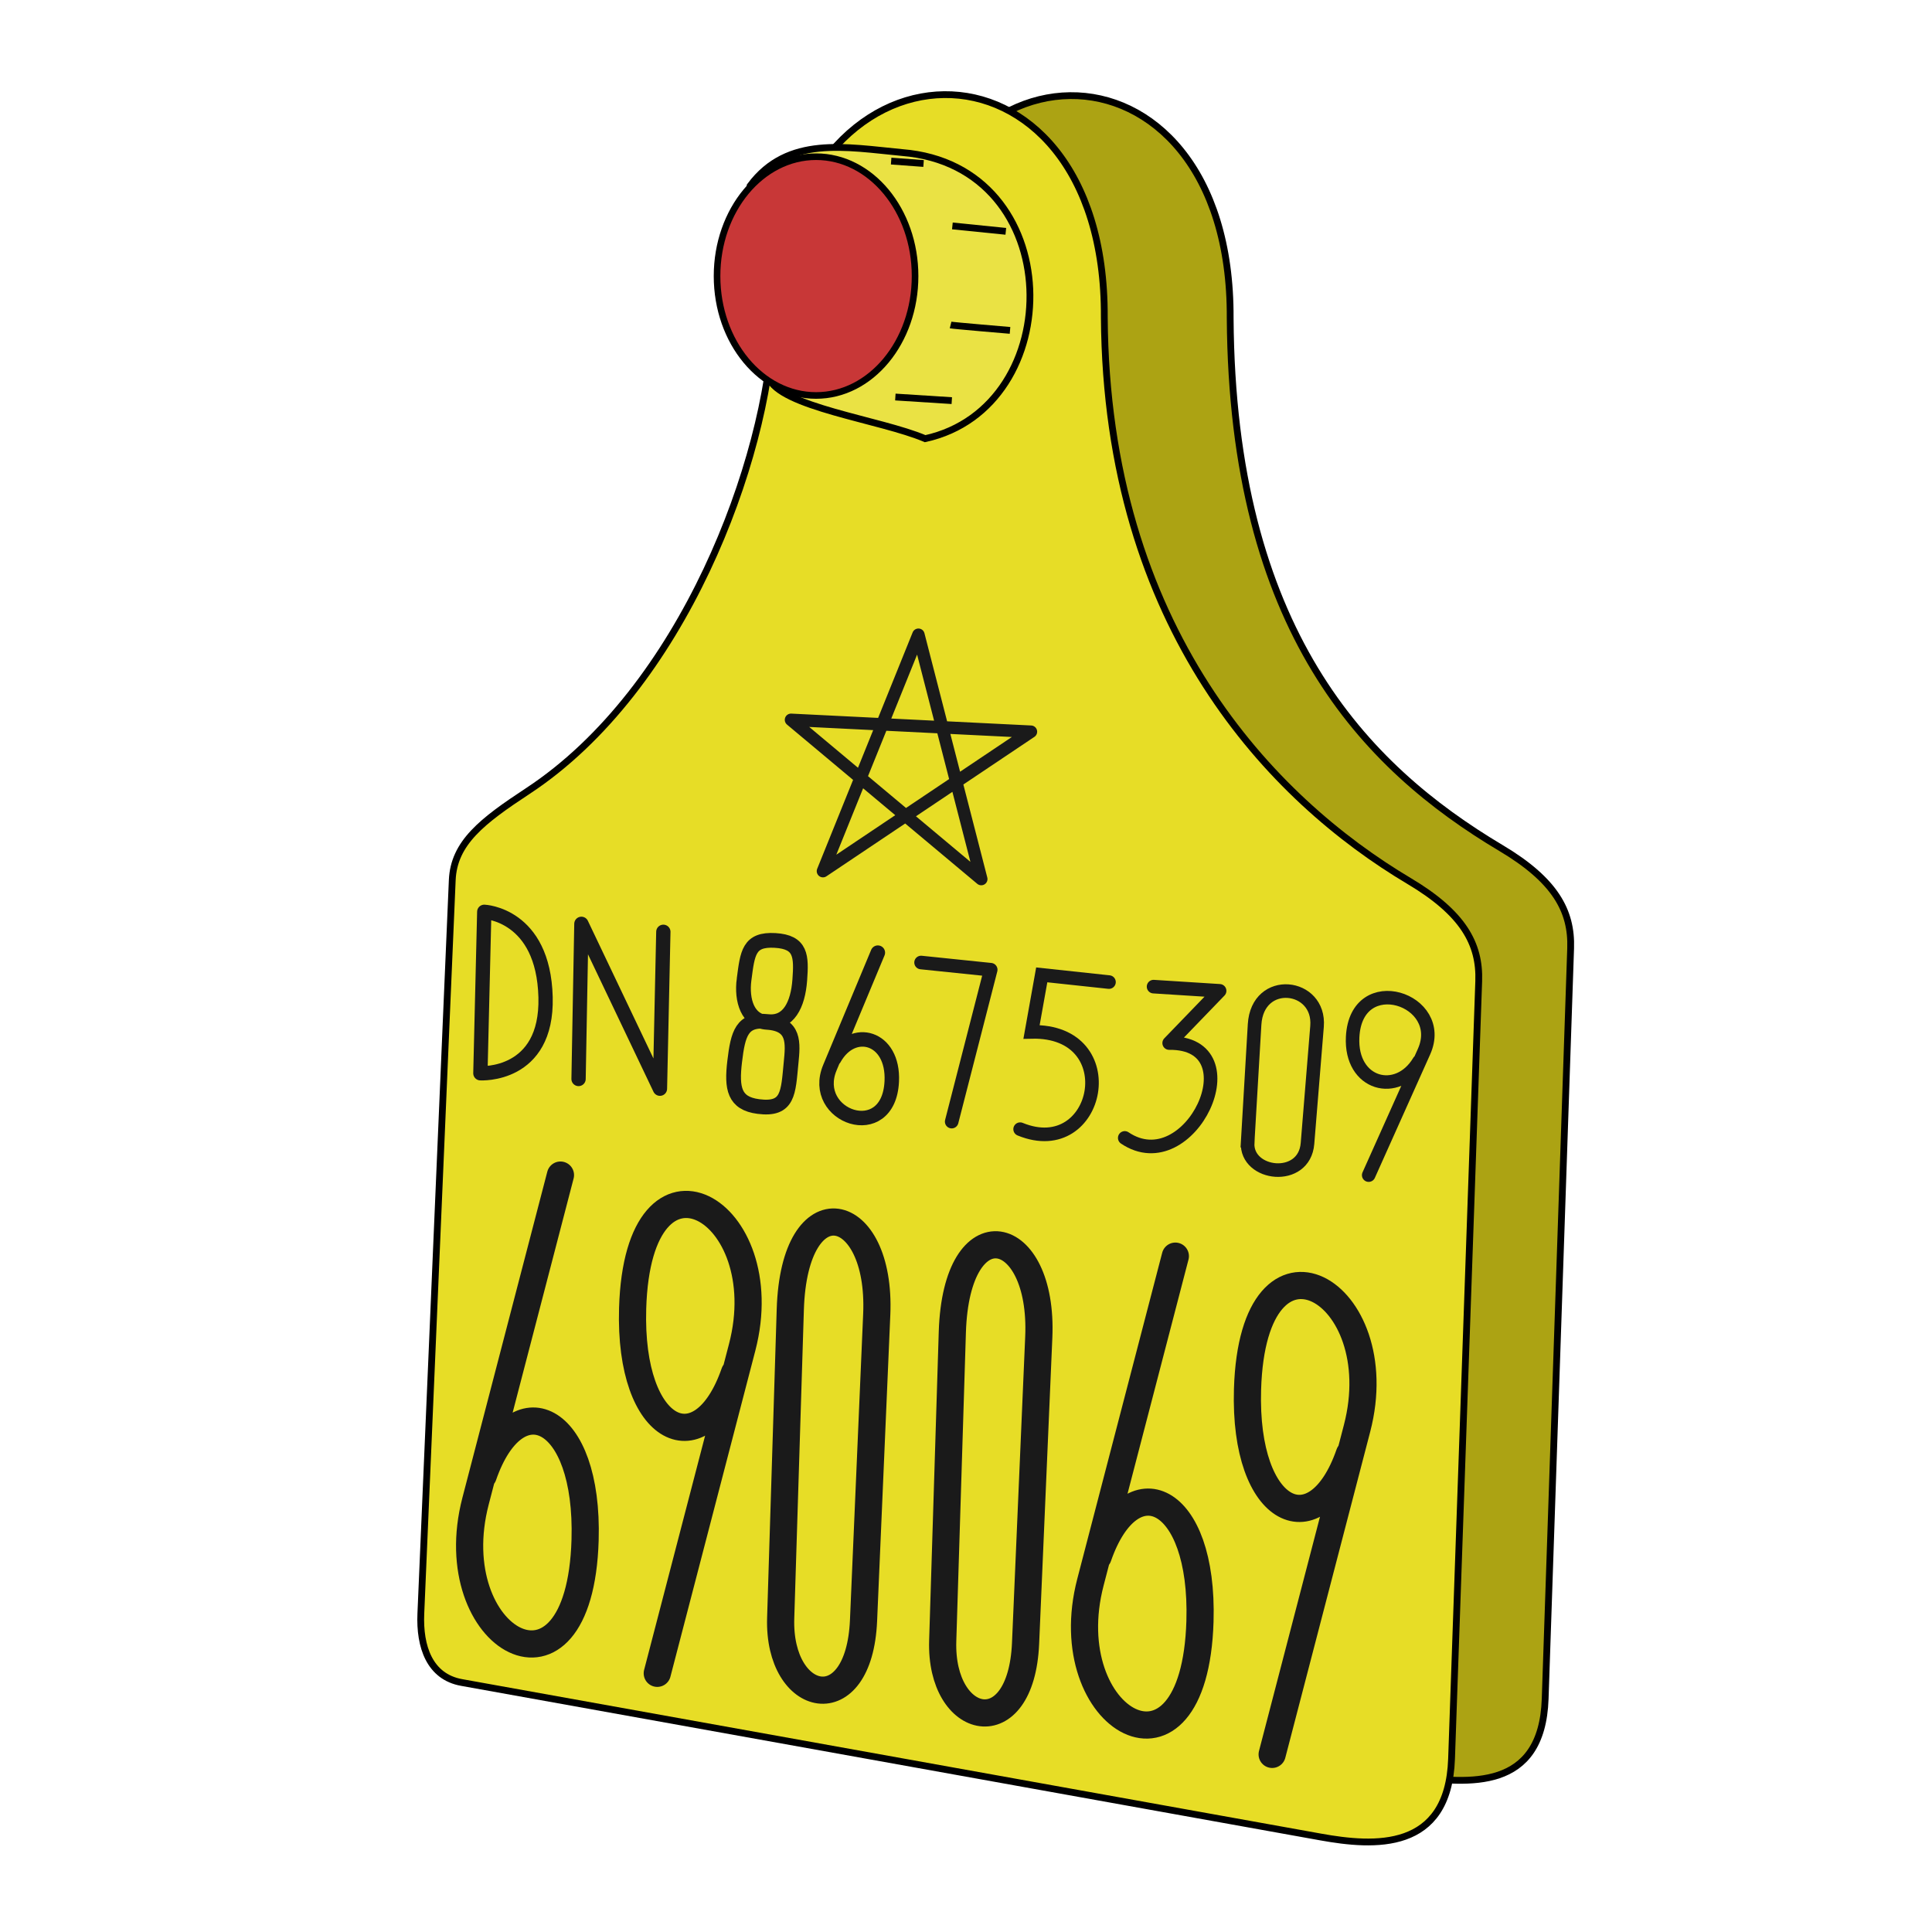 <svg xmlns="http://www.w3.org/2000/svg" viewBox="0 0 256 256">
    <g transform="translate(328.512 -809.504)">
        <path fill="#aca313" fill-rule="evenodd" stroke="#000" stroke-width=".9" d="M-250.67 1032.575l109.576 12.375c7.08.8 16.906 1.987 17.325-10.35l3.375-99.45c.168-4.964-2.086-9.028-9.225-13.275-18.16-10.801-35.613-28.917-35.888-70.2.225-39.576-42.202-39.356-43.875.788-.756 18.143-11.93 48.455-32.512 61.987-6.043 3.973-9.8 6.858-10.013 11.813l-4.162 97.2c-.186 4.35 1.105 8.627 5.4 9.112z"/>
        <path fill="#e7dd26" fill-rule="evenodd" stroke="#000" stroke-width=".9" d="M-267.349 1032.443l113.85 20.475c7.013 1.261 16.894 1.986 17.325-10.35l3.6-103.05c.174-4.964-2.085-9.029-9.225-13.275-18.16-10.801-40.113-33.417-40.387-74.7.224-39.576-42.202-39.357-43.875.787-.756 18.144-11.93 48.456-32.513 61.988-6.043 3.973-9.8 6.858-10.012 11.812l-4.163 97.2c-.186 4.35 1.146 8.348 5.4 9.113z"/>
        <path fill="#eae244" fill-rule="evenodd" stroke="#000" stroke-width=".9" d="M-229.099 834.105c4.977-6.67 12.705-5.086 20.138-4.387 21.989 1.758 22.068 33.731 3.037 37.912-5.906-2.525-19.322-4.19-20.768-8.135z"/>
        <path fill="none" stroke="#000" stroke-width=".9" d="M-202.316 839.44l7.08.716M-202.554 852.566c.318.08 7.875.716 7.875.716M-209.873 862.112l7.478.477M-210.43 830.849l4.296.318"/>
        <path fill="none" stroke="#1a1a1a" stroke-linecap="round" stroke-linejoin="round" stroke-width="1.649" d="M-206.818 893.61l-12.648 31.325 27.558-18.477-31.792-1.574 25.211 21.1z"/>
        <path fill="none" stroke="#1a1a1a" stroke-linecap="round" stroke-width="3.6" d="M-241.421 1031.228l11.25-43.2c4.786-18.378-13.797-28.96-14.513-5.175-.506 16.813 9.168 21.044 13.5 8.55M-254.248 965.208l-11.25 43.2c-4.785 18.378 13.797 28.96 14.513 5.175.506-16.813-9.168-21.044-13.5-8.55M-159.946 1041.97l11.25-43.2c4.786-18.378-13.797-28.96-14.513-5.175-.506 16.813 9.168 21.045 13.5 8.55M-172.772 975.95l-11.25 43.2c-4.786 18.378 13.796 28.96 14.512 5.175.506-16.813-9.167-21.044-13.5-8.55"/>
        <path fill="none" stroke="#1a1a1a" stroke-width="3.6" d="M-225.067 1023.916l1.273-40.889c.523-16.819 12.097-14.243 11.455.637l-1.75 40.57c-.583 13.52-11.334 11.12-10.978-.318zM-203.597 1026.931l1.273-40.889c.523-16.818 12.097-14.242 11.455.637l-1.75 40.57c-.584 13.52-11.334 11.12-10.978-.318z"/>
        <path fill="none" stroke="#1a1a1a" stroke-linecap="round" stroke-linejoin="round" stroke-width="1.895" d="M-264.344 930.324l-.514 21.392s8.907.528 8.636-10.078c-.282-11.004-8.122-11.314-8.122-11.314zM-251.85 952.474l.376-20.556 10.408 21.844.45-20.788"/>
        <path fill="none" stroke="#1a1a1a" stroke-linecap="round" stroke-width="1.917" d="M-212.193 935.734l-6.356 15.24c-2.704 6.483 7.795 10.217 8.2 1.826.285-5.932-5.18-7.424-7.628-3.017"/>
        <path fill="none" stroke="#1a1a1a" stroke-linecap="round" stroke-width="1.952" d="M-229.916 939.264c.46-3.478.605-5.35 4.108-5.146 3.469.202 3.5 2.088 3.27 5.24-.24 3.291-1.496 5.816-4.262 5.506-3.418-.383-3.924 1.619-4.363 5.285-.43 3.587-.058 5.56 3.133 5.975 4.01.522 3.953-1.814 4.34-5.783.256-2.612.535-5.138-3.191-5.373-2.535-.159-3.409-2.871-3.035-5.704z"/>
        <path fill="none" stroke="#1a1a1a" stroke-linecap="round" stroke-linejoin="round" stroke-width="1.8" d="M-206.465 937.042l9.227.954-5.17 20.127"/>
        <path fill="none" stroke="#1a1a1a" stroke-linecap="round" stroke-width="1.8" d="M-181.566 939.634l-8.91-.955-1.352 7.558c12.55-.297 9.054 17.217-1.512 12.887"/>
        <path fill="none" stroke="#1a1a1a" stroke-linecap="round" stroke-linejoin="round" stroke-width="1.8" d="M-175.658 940.238l8.75.556-6.682 6.921c11.446-.143 2.765 18.391-5.887 12.569"/>
        <path fill="none" stroke="#1a1a1a" stroke-width="1.8" d="M-163.193 960.898l.92-15.637c.378-6.432 8.74-5.447 8.275.243l-1.264 15.516c-.421 5.17-8.188 4.252-7.93-.122z"/>
        <path fill="none" stroke="#1a1a1a" stroke-linecap="round" stroke-width="1.788" d="M-147.155 965.217l7.328-16.352c3.117-6.956-8.987-10.961-9.453-1.959-.33 6.364 5.971 7.966 8.793 3.237"/>
        <ellipse cx="-220.38" cy="846.087" fill="#c83737" stroke="#000" stroke-linecap="round" stroke-linejoin="round" stroke-width=".875" rx="13.119" ry="15.819"/>
    </g>
</svg>
